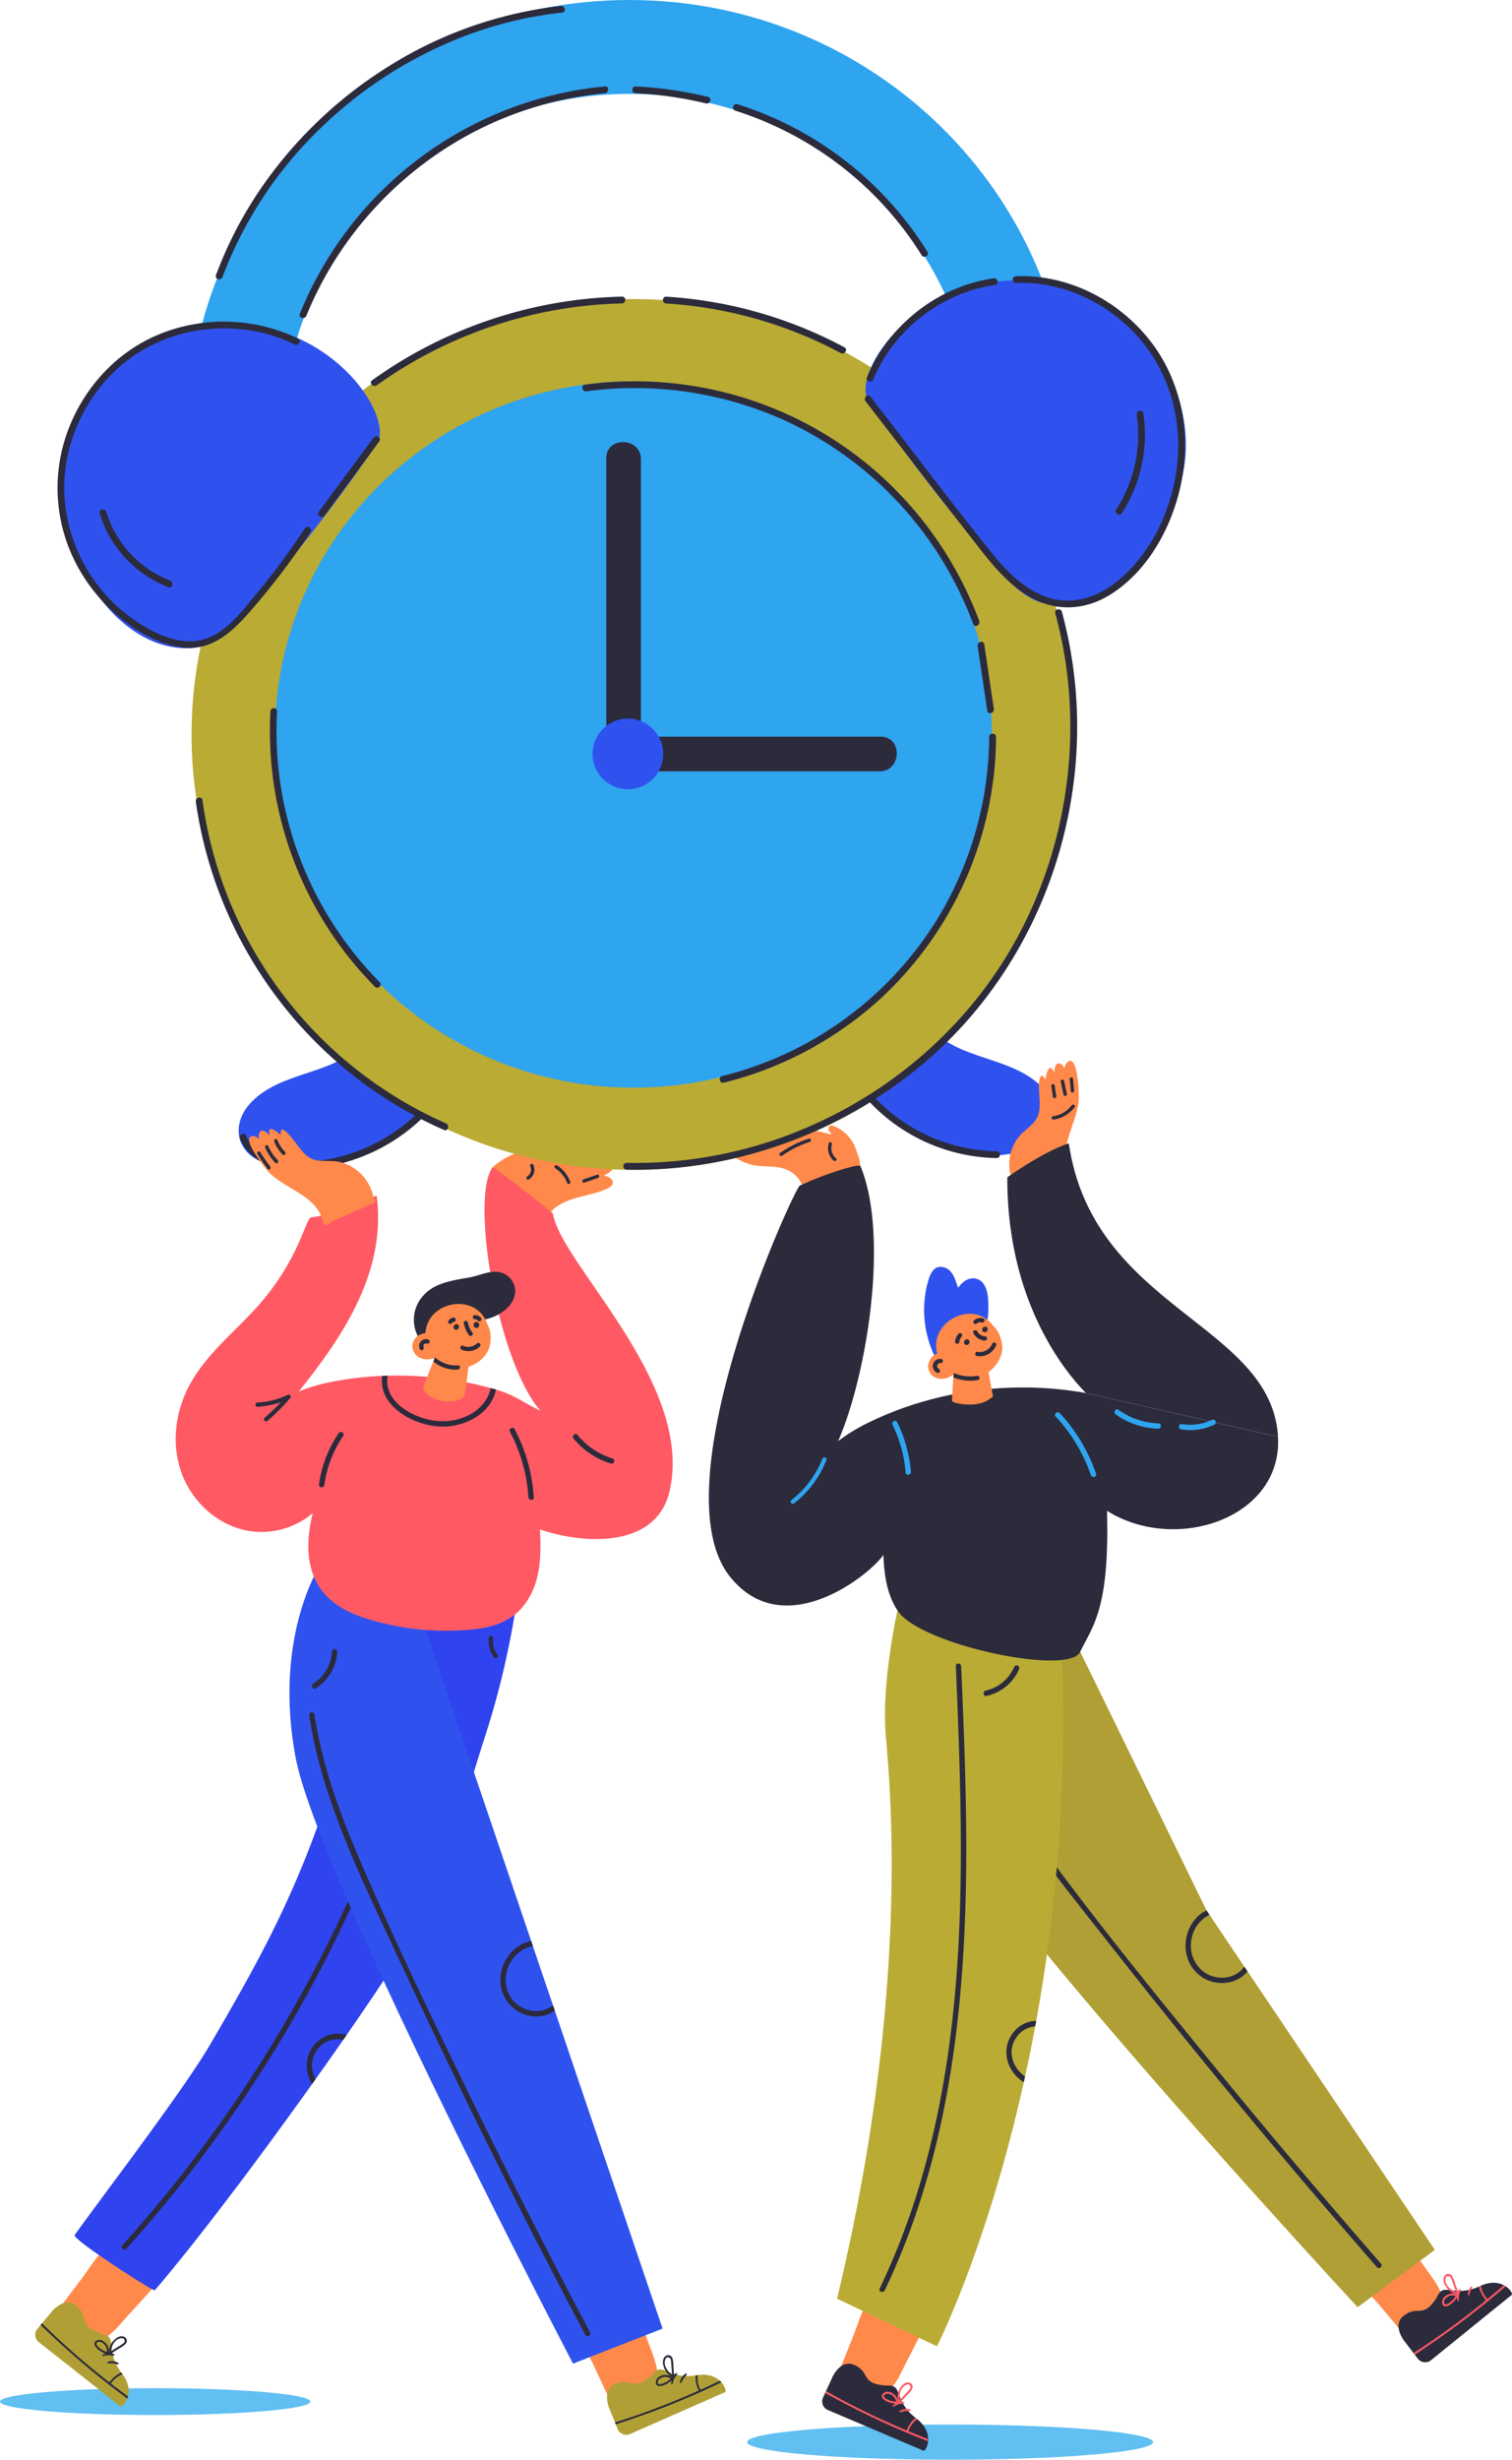 <svg xmlns="http://www.w3.org/2000/svg" viewBox="0 0 945.529 1536.89" style=""><g><g data-name="Layer 2"><g data-name="Layer 1"><ellipse cx="97.04" cy="1500.57" rx="97.04" ry="8.38" fill="#61bff1"></ellipse><path d="M721.09 1525.89c0 6-56.82 11-126.92 11s-126.93-4.91-126.93-11 56.83-11 126.93-11 126.92 4.95 126.92 11z" fill="#61bff1"></path><path d="M535.87 720.12a24.06 24.06 0 0 0-15.19-16.81c-2.09-.76-3.32 2-2.13 3.47l1.7 2.2c-4.15-1.2-8.46-2.05-12.55-3.12l-16.57-4.3c1.34-1.33-.45-4.15-2.65-3.32-1.37.51-2.74 1-4.1 1.57a2 2 0 0 0-2.17.85q-15.36 6-30.27 13.15c-2.18 1-.86 4.12 1.17 4a35.23 35.23 0 0 0 17.48 10.06c7.93 1.8 17-.24 24.13 4.39a18.54 18.54 0 0 1 6.91 8.27c1.31 3 2.69 5.41 6.33 5.21 4-.21 8.16-1.51 12.09-2.28l14.3-2.8.26-.08a1.91 1.91 0 0 0 2.16-1.45c1.79-6.45 1.78-13.41-.9-19.01z" fill="#ff894a"></path><path d="M522.83 723.74a8.27 8.27 0 0 1-2.53-8.9 1.07 1.07 0 0 0-2-.61 10.39 10.39 0 0 0 3 10.95c.98.89 2.56-.54 1.53-1.44z" fill="#2c2b3c"></path><path d="M505.92 711.41a65.31 65.31 0 0 0-18.17 9.09c-1.11.79.34 2.34 1.44 1.56a61.9 61.9 0 0 1 17.21-8.58c1.29-.42.82-2.48-.48-2.07z" fill="#2c2b3c"></path><path d="M382.61 737.14c-1-1.45-2.81-2.19-4.91-2.55a37.56 37.56 0 0 0 4.46-2.88 1.7 1.7 0 0 0-.6-2.84 44.61 44.61 0 0 0-11.17-1.62 24.57 24.57 0 0 0 3.11-2.86c.9-1 .54-2.91-1-2.92-13.55-.09-19-1.48-32.11 1.67 1.28-.94-5.29.93-5.61-.86-.4-2.31-2.77-3.06-4.81-3.06-7.62 0-16 5.09-21.6 9.78a2.22 2.22 0 0 0-.38.45c-.63.69 3.81 16.58 4.8 17.28 11.1 7.87-2.93 46.16 6.83 55.62 0 .06.8 8.33.77 8.39-1.18 1.81 20.63-48.86 21.81-50.67a1.71 1.71 0 0 0 1.66-2.23c8.06-9.53 22.21-9.92 33.31-14.07 2.48-.96 7.94-2.92 5.44-6.63z" fill="#ff894a"></path><path d="M333.47 727.73c-.61-1.23-2.48-.23-1.88 1a4.9 4.9 0 0 1-1.92 6.34c-1.18.68-.2 2.56 1 1.88a7.07 7.07 0 0 0 2.8-9.22z" fill="#2c2b3c"></path><path d="M356.59 738.24a20.82 20.82 0 0 0-8.21-10.07 1.06 1.06 0 0 0-1.13 1.8 19 19 0 0 1 7.46 9.25c.49 1.28 2.37.28 1.88-.98z" fill="#2c2b3c"></path><path d="M373.43 734l-8.49 2.85c-1.29.43-.82 2.51.48 2.07l8.48-2.92c1.29-.41.82-2.48-.47-2z" fill="#2c2b3c"></path><path d="M391.49 1441c-4 .59-8.18 3.18-11.77 4.71-4.9 2.08-9.94 4-14.48 6.78l-.44-.61c-1.46-1.91-4.29.09-3.84 2.13 1.93 8.63 7.15 17.08 10.86 25.08q6 12.87 11.94 25.72c1 2.23 4 1.82 5.23.12 3.17-4.37 9.27-5.32 13.76-7.84 4.65-2.6 7.84-6.65 8.23-12.09.51-7-2.92-14-5.19-20.33q-4.17-11.75-8.35-23.48c-1.07-2.99-5.28-2.51-5.95-.19z" fill="#ff894a"></path><path d="M450.16 1487.55a13 13 0 0 1 1 1c2.45 2.77 3 5.79 2.27 6.12l-59.48 26.17a5.79 5.79 0 0 1-7.7-3.13l-1.18-2.92-.48-1.2-3.44-8.48a9.12 9.12 0 0 1-.52-1.29c-3.84-12.29 4.37-14.38 4.37-14.38a13.3 13.3 0 0 1 9.23-.56 10 10 0 0 0 8.17-.93 30.46 30.46 0 0 0 6.55-5.35c5.8-6.37 9.35 4.18 26.1 1.63l.66-.11.66-.1c6.63-.95 11.07 1.03 13.79 3.53z" fill="#b09f34"></path><path d="M450.16 1487.55a13 13 0 0 1 1 1c-1 .44-2 .89-2.94 1.34q-4.87 2.33-9.82 4.53a.58.58 0 0 1-.58.26q-9.63 4.29-19.43 8.18-10.1 4-20.35 7.57c-4.29 1.48-8.61 3-13 4.36l-.48-1.2c4.39-1.42 8.8-2.8 13.16-4.32q10.5-3.68 20.83-7.8 9.3-3.72 18.44-7.82a19 19 0 0 1-2-9.42l.66-.11.66-.1c0 .28-.07.56-.08.85a15.79 15.79 0 0 0 1.79 8.32l.42-.18q5.11-2.29 10.16-4.71z" fill="#2c2b3c"></path><path d="M416 1472.3c-2 1.66-1.53 5-.72 7.15a10.72 10.72 0 0 0 5 5.71 1.07 1.07 0 0 0-.14.16c-2.93-2.82-10.07-1.24-10 3.34 0 2.85 3.2 2.33 5 1.65a14.28 14.28 0 0 0 4.87-3.09 8.34 8.34 0 0 0-.26 2 .45.45 0 0 0 .87.13 15 15 0 0 1 1.09-3.32c.49-1 1.31-1.7 1.76-2.66a.45.45 0 0 0-.59-.62 4.07 4.07 0 0 0-1.21 1h-.15l-.42-5.21a19.54 19.54 0 0 0-.57-5 2.76 2.76 0 0 0-4.53-1.24zm-4.63 15.85c.2-1.86 2.76-2.92 4.33-3a6.65 6.65 0 0 1 3.72 1 12.56 12.56 0 0 1-2.31 1.91c-1.01.54-6.11 3.29-5.79.09zm7.82-14.65a5.36 5.36 0 0 1 .46 2c.11 1 .16 2 .24 3 .14 1.77.29 3.55.43 5.32-2.83-2-5.55-5.76-4.36-9.3q.79-2.64 3.18-1.02z" fill="#2c2b3c"></path><path d="M428.9 1483.05c-1.77.71-3.78 3.77-3.7 5.67a.36.36 0 0 0 .66.19c.66-.81 1-1.89 1.6-2.77s1.49-1.55 2-2.46c.28-.42-.17-.78-.56-.63z" fill="#2c2b3c"></path><path d="M93.57 1423.72c-2.4-3.28-6.64-5.73-9.68-8.19-4.14-3.35-8.17-6.9-12.78-9.59l.33-.68c1-2.18-2.1-3.75-3.68-2.39-6.76 5.75-11.76 14.33-17.05 21.36q-8.57 11.31-17.1 22.62c-1.48 2 .27 4.39 2.35 4.68 5.35.74 9 5.68 13.38 8.46s9.55 3.8 14.54 1.59c6.39-2.82 10.95-9.13 15.51-14.12q8.42-9.2 16.81-18.4c2.16-2.36-.2-5.85-2.63-5.34z" fill="#ff894a"></path><path d="M324.73 983.64c.25-3.85-5.35-4.07-5.88-.37-.12.87-.25 1.74-.37 2.61a365.74 365.74 0 0 1-38.5-7.17q-9.75-2.46-19.35-5.54c-4.08-1.33-8.15-2.91-12.25-4.35.15-1.24.31-2.48.46-3.72.46-4-5.52-4.21-6.19-.37-.12.71-.24 1.44-.37 2.16-.72-.19-1.46-.39-2.19-.56-2.43-.59-4.46 2.74-2 4.19 1.06.63 2.17 1.19 3.28 1.75-.85 4.89-1.69 9.78-2.55 14.66-3.8 21.53-7.87 43-13.11 64.25q-10.38 42.13-24.75 83.15-1.24 3.56-2.5 7c-18.6 51.32-38.95 88.12-67.14 136.29-16.57 28.34-65.5 92.23-84.65 118.87C44.86 1399 96 1431.92 96.8 1431c26.43-30.79 64.93-82 98.29-128.77l2.18-3.06q1.83-2.58 3.64-5.12c.65-.93 1.31-1.85 2-2.77 4-5.71 8-11.32 11.75-16.76l2.07-3c1.81-2.6 3.59-5.18 5.34-7.71.63-.93 1.25-1.84 1.89-2.74 5.78-8.44 11.14-16.37 15.9-23.59 1.11-1.65 2.16-3.27 3.2-4.84 29.1-44.44 39-79.14 53.31-125.56 2.25-7.32 4.63-14.94 7.2-22.94a513.3 513.3 0 0 0 13.33-49.65c3.05-14.22 5.83-28.7 7.25-43.22a3.39 3.39 0 0 0 .27-2.81c.09-1.6.22-3.22.31-4.82z" fill="#2f43ef"></path><path d="M218 1187.1a844 844 0 0 1-104.1 171.39q-17.9 22.76-37.29 44.25c-1.44 1.59.8 4.1 2.26 2.49a847.73 847.73 0 0 0 117.24-166.43q13.37-24.9 25-50.64c.94-1.97-2.26-3.01-3.11-1.06z" fill="#2c2b3c"></path><path d="M414.34 1454.94l-56 21.9S290.85 1348 239.83 1237.48c-16.44-35.6-31.18-69.29-41.39-96.13-6.88-18.1-11.71-33.09-13.64-43.48-13.68-73.7 14-117 14.78-119.51l39.22 8.57 18.11 4 39.42 116.2 35.85 105.67 1.09 3.23 12.53 36.94 1.14 3.35z" fill="#2f52ef"></path><path d="M345.73 758.21c-.05-.32-37-29.74-37.76-28.76-13.86 18.81 2.82 120.83 30 152-11-5.19-16.16-9.89-27.81-13.23-1.1-.32-2.19-.62-3.3-.92a223.59 223.59 0 0 0-64.4-7.75l-3.42.13a211.92 211.92 0 0 0-29.48 3.32 110.92 110.92 0 0 0-22.73 6.45c28.15-35.07 54.7-75 48.77-121.89-.29-2.26-23.91 11.53-40.83 13-3.78.33-7.39 26.5-34.09 56.12-13.51 15-29.73 27.88-40.24 45.34s-13.91 39.1-6.83 58.49c6.3 17.29 21.37 31.52 39.51 35.56a49.44 49.44 0 0 0 42.4-10.6c-2.8 12-4.19 24.39-.41 36.36 4.9 15.54 17.44 24 32.34 28.93a164.65 164.65 0 0 0 54 8.11c15.82-.27 33.84-1.49 44.91-14.28 11.8-13.59 12.24-31.92 11.3-49 25.36 8.89 72.17 12.74 80.88-23.24 16.34-67.58-67.79-142.43-72.81-174.14z" fill="#ff5a64"></path><path d="M321.14 801.91a12.31 12.31 0 0 0-10.14-7.23c-5.7-.55-11.64 2.43-17.23 3.44-11 2-22.92 3.41-30 12.51a22.18 22.18 0 0 0-.66 27.11 4 4 0 0 0 4.28 1.6c2.77 1.84 7.93.85 8.32-3.3.49-5.24 6.35-7.8 11.4-8.91 6.47-1.42 13.09-1.55 19.43-3.59 9.89-3.16 18.73-12.06 14.6-21.63z" fill="#2c2b3c"></path><path d="M304.61 826.92c-7.13-19.48-37.26-14.23-38.53 6.05a7.28 7.28 0 0 0-.8.1 9.11 9.11 0 0 0-6.95 5.42 7.89 7.89 0 0 0 2.83 9c3.17 2.38 7.11 2.07 10.74 1.17a20.15 20.15 0 0 0 11.63 6.12c9.85 1.46 21.19-5 22.93-14.8 1.35-7.62-1.22-11.35-1.85-13.06z" fill="#ff894a"></path><path d="M294.94 840.15l-4.45 32.31c-5 5.11-15.77 2.95-22.31 1a5.35 5.35 0 0 1-3.43-7.07c1.74-4.48 4.29-11 6.22-15.69.38-.92.72-1.75 1-2.5a26.7 26.7 0 0 1 1.64-3.55z" fill="#ff894a"></path><path d="M80 1497.36a12.19 12.19 0 0 1-.42 1.33c-1.3 3.46-3.71 5.37-4.34 4.87l-51-40.22a5.79 5.79 0 0 1-.84-8.27l2-2.41.83-1 5.87-7a9.44 9.44 0 0 1 .89-1.06c9.06-9.17 14.76-2.89 14.76-2.89a13.25 13.25 0 0 1 4.82 7.88 10 10 0 0 0 4.66 6.78 30.41 30.41 0 0 0 7.8 3.27c8.35 2.12.7 10.22 10.81 23.81l.41.53.4.54c3.99 5.42 4.35 10.27 3.35 13.84z" fill="#b09f34"></path><path d="M80 1497.36a12.19 12.19 0 0 1-.42 1.33c-.86-.67-1.72-1.34-2.57-2-2.89-2.14-5.77-4.32-8.61-6.54a.63.63 0 0 1-.51-.39q-8.3-6.48-16.34-13.31-8.28-7.05-16.23-14.42c-3.33-3.09-6.69-6.19-9.94-9.4l.83-1c3.32 3.21 6.6 6.46 10 9.59q8.16 7.54 16.66 14.73 7.65 6.46 15.56 12.61a19 19 0 0 1 7.39-6.16l.41.53.4.54c-.26.09-.53.2-.79.32a15.86 15.86 0 0 0-6.51 5.49l.36.29q4.42 3.42 8.93 6.76c.49.38.95.67 1.38 1.03z" fill="#2c2b3c"></path><path d="M77.45 1460c-2.41-1-5.14 1-6.66 2.71a10.77 10.77 0 0 0-2.7 7.08h-.21c1.12-3.91-3.64-9.47-7.65-7.26-2.49 1.37-.55 3.92.91 5.21a14 14 0 0 0 5 2.85 8.85 8.85 0 0 0-1.91.72.44.44 0 0 0 .3.82 15.39 15.39 0 0 1 3.44-.59c1.08 0 2.12.35 3.18.3a.44.44 0 0 0 .26-.8 3.86 3.86 0 0 0-1.44-.6.61.61 0 0 0-.07-.14l4.41-2.82a19.32 19.32 0 0 0 4.1-2.83 2.76 2.76 0 0 0-.96-4.65zm-16.17 3.36c1.73-.7 3.87 1.06 4.71 2.39a6.62 6.62 0 0 1 .9 3.74 12.19 12.19 0 0 1-2.78-1.15c-.99-.56-5.82-3.78-2.83-4.98zm16.6 0a5.3 5.3 0 0 1-1.55 1.36c-.84.57-1.71 1.09-2.56 1.63l-4.5 2.87c.44-3.43 2.48-7.6 6.17-8.21 1.83-.33 2.65.45 2.44 2.36z" fill="#2c2b3c"></path><path d="M74 1476.48c-1.46-1.23-5.1-1.57-6.74-.6a.36.36 0 0 0 .14.67c1 .2 2.14 0 3.2.11s2.06.59 3.12.64a.45.45 0 0 0 .28-.82z" fill="#2c2b3c"></path><path d="M346.94 1256.27a19.67 19.67 0 0 1-5.33 2.7c-8.78 2.85-18.93-.83-24.29-8.2-10.42-14.31-1.22-34.77 14.86-38l1.09 3.23c-13.69 2.45-21.83 19.22-13.93 31.82 4.34 6.92 13.51 10.5 21.32 7.93a16 16 0 0 0 5.14-2.81z" fill="#2c2b3c"></path><path d="M216.69 1271.53l-2.07 3a15.77 15.77 0 0 0-13.72 3.47c-6.7 5.77-7.18 14.32-3.63 21.17l-2.18 3.06c-5.41-9-4.41-21.27 5.36-28.13a18.58 18.58 0 0 1 16.24-2.57z" fill="#2c2b3c"></path><path d="M207.57 1031.93a25.44 25.44 0 0 1-11.65 20c-1.79 1.16-.27 4.16 1.55 3a29 29 0 0 0 13.45-22.81 1.68 1.68 0 0 0-3.35-.19z" fill="#2c2b3c"></path><path d="M369 1457.3q-39-73.65-75.55-148.56c-24.25-49.74-48.52-99.7-70.16-150.63-11.9-28-22.09-56.85-26.68-87-.32-2.13-3.61-1.43-3.28.7 8.11 53.47 33.16 102.89 55.71 151.45q35.43 76.33 73.41 151.45Q343.8 1417 366 1458.84c1 1.91 4 .38 3-1.54z" fill="#2c2b3c"></path><path d="M310.15 868.23c-3.31 16.19-21.74 24.75-37.79 22.91s-35.91-13.59-33.36-31.45l3.42-.13c-2.94 16.79 17 27.16 31.51 28.36 14.25 1.18 30-6.39 32.89-20.61 1.18.3 2.23.6 3.33.92z" fill="#2c2b3c"></path><path d="M211.81 895.46a74.1 74.1 0 0 0-12.31 32.09c-.29 2.14 3.07 2.33 3.36.2a70.39 70.39 0 0 1 11.76-30.46c1.22-1.78-1.62-3.61-2.81-1.83z" fill="#2c2b3c"></path><path d="M321.86 893c-1-1.91-4-.38-3 1.54a101.23 101.23 0 0 1 11.59 40.9c.13 2.13 3.49 2.36 3.35.2A105 105 0 0 0 321.86 893z" fill="#2c2b3c"></path><path d="M383 911.25a45.25 45.25 0 0 1-21.84-14.67c-1.37-1.67-3.86.59-2.49 2.26A48.39 48.39 0 0 0 382 914.43c2 .64 3.08-2.54 1-3.18z" fill="#2c2b3c"></path><path d="M292.58 869.06c-2.62 6.14-9.43 7.94-15.53 6.66-5.78-1.2-13.48-4.78-12.68-11.84.24-2.15-3.11-2.35-3.35-.21-1 8.78 7.93 13.83 15.39 15.37 7.88 1.63 16.08-1.23 19.36-8.92.85-2-2.34-3.04-3.19-1.06z" fill="#ff5a64"></path><path d="M179.87 871.5a46.9 46.9 0 0 1-18.71 4.79c-1.69.07-1.91 2.72-.21 2.65a50.58 50.58 0 0 0 14.65-2.8 124.94 124.94 0 0 1-10.12 9.67c-1.3 1.11.45 3.11 1.75 2a126.36 126.36 0 0 0 14.33-14.38c.9-1.05-.56-2.43-1.69-1.93z" fill="#2c2b3c"></path><path d="M286.24 855.74a21.67 21.67 0 0 1-15.24-5.07c.38-.92.72-1.75 1-2.5a1.25 1.25 0 0 1 .37.23 19.52 19.52 0 0 0 14.06 4.7c1.71-.1 1.49 2.55-.19 2.64z" fill="#2c2b3c"></path><path d="M311.07 1033.87a13.5 13.5 0 0 1-2.72-10.3c.23-1.69-2.41-1.89-2.64-.2a16.17 16.17 0 0 0 3.37 12.26c1.05 1.37 3.04-.41 1.99-1.76z" fill="#2c2b3c"></path><path d="M295.43 832.69a14.43 14.43 0 0 1-2.75-6.22c-.29-1.67-2.95-1.52-2.65.16a17.37 17.37 0 0 0 3.21 7.56c1.02 1.36 3.22-.13 2.19-1.5z" fill="#2c2b3c"></path><path d="M285.46 827.34c-2.27 0-2.55 3.53-.28 3.53s2.55-3.53.28-3.53z" fill="#2c2b3c"></path><path d="M298.06 826a1.79 1.79 0 0 0-1.9 1.63v.22a1.77 1.77 0 1 0 3.53.27v-.22a1.8 1.8 0 0 0-1.63-1.9z" fill="#2c2b3c"></path><path d="M285 824.32a1.36 1.36 0 0 0-1.56-1.05 4 4 0 0 0-2.88 1.79 1.33 1.33 0 1 0 2.2 1.48 2.14 2.14 0 0 1 .13-.19l.05-.05.2-.17c-.11.06-.1 0 0 0a3.31 3.31 0 0 0 .33-.15 3.11 3.11 0 0 1 .44-.08 1.33 1.33 0 0 0 1.09-1.58z" fill="#2c2b3c"></path><path d="M300.79 823.41a4.74 4.74 0 0 0-3.72-1.73 1.36 1.36 0 0 0-1.43 1.22 1.33 1.33 0 0 0 1.22 1.42 2.28 2.28 0 0 1 1.94.84c1.09 1.32 3.09-.43 1.99-1.75z" fill="#2c2b3c"></path><path d="M298.31 839.39a7.88 7.88 0 0 1-8.7 1.46c-1.57-.68-2.43 1.83-.87 2.51a10.5 10.5 0 0 0 11.32-2c1.25-1.14-.5-3.14-1.75-1.97z" fill="#2c2b3c"></path><path d="M267.89 837a4.29 4.29 0 0 0-5.35 5.91c.69 1.56 3.07.38 2.38-1.18a1.65 1.65 0 0 1 2.09-2.23 1.33 1.33 0 0 0 .88-2.5z" fill="#2c2b3c"></path><path d="M280.91 663.53l-37.73-12.72c-2.48-4.41-9.84-6.61-14.11-1.32-18.53 22.91-53.21 18.79-72.59 39.89-11 12-9.78 28.71 5.87 36 41.23 19.26 96-15.1 119.18-47.3 5.47-2.68 6.87-12.02-.62-14.55z" fill="#2f52ef"></path><path d="M527.56 669c23.16 32.2 78 66.56 119.18 47.3 15.66-7.32 16.9-24 5.87-36-19.37-21.1-54.06-17-72.59-39.89-4.27-5.29-11.63-3.09-14.11 1.32l-37.73 12.73c-7.49 2.54-6.09 11.87-.62 14.54z" fill="#2f52ef"></path><path d="M356.64 631.69c8.49 5 20.19 5.47 28.68 1.2.71-.36 1.3-.8 1.95-1.2z"></path><ellipse cx="396.11" cy="458.92" rx="276.33" ry="272.05" fill="#baab34"></ellipse><path d="M176.8 270c1.13-116.91 97.73-211.34 216.75-211.34S609.17 153.07 610.3 270h59.56C668.73 120.69 545.46 0 393.55 0S118.36 120.69 117.23 270z" fill="#2fa4ef"></path><ellipse cx="396.11" cy="458.92" rx="224.17" ry="220.7" fill="#2fa4ef"></ellipse><path d="M116.06 204.76c-46.69 10-80.79 57-78.72 104.17 1.69 38.65 34.36 96.35 79.81 96.12 23-.11 37.29-22.83 50.43-38.45a1119.68 1119.68 0 0 0 68.07-89.18c12.25-17.97-35.75-90.55-119.59-72.66z" fill="#2f52ef"></path><path d="M543.18 250.61a1116 1116 0 0 0 68.06 89.18c13.14 15.63 27.39 38.35 50.43 38.46 45.45.22 78.12-57.47 79.81-96.12 2.07-47.21-32-94.21-78.72-104.17-83.83-17.9-131.84 54.68-119.58 72.65z" fill="#2f52ef"></path><path d="M670.59 494.92a275.43 275.43 0 0 0-6.53-112.66c-.73-2.64-4.87-1.69-4.14.95 17.6 64.34 10.18 134.79-19.52 194.41-29.35 59-80.5 104.67-141.46 129.22a270.89 270.89 0 0 1-107 19.73c-2.73-.06-2.87 4.19-.13 4.25C445.3 732 498.6 716.83 544 688.77a112.27 112.27 0 0 0 79.22 34.82c2.73 0 2.87-4.21.12-4.25a107.91 107.91 0 0 1-75.68-32.89 279.93 279.93 0 0 0 27.2-19.74c52.27-43.03 85.86-105.02 95.73-171.79z" fill="#2c2b3c"></path><path d="M719.55 213.32c-19.77-25.61-51.57-42-84.17-40.76-2.71.11-2.86 4.35-.12 4.24 27.85-1.1 54.93 11.09 74 31.11 20.06 21 29.35 49.52 27.24 78.35-2.08 28.52-15 58.13-37.39 76.54-11.77 9.68-26.78 15.37-41.95 11.08-15.79-4.47-27.52-16.66-37.51-29.06-25.65-31.87-50.21-64.67-75.28-97-1.67-2.16-4.79.73-3.12 2.88 24.05 31 48 62.17 72.17 93.08 10.19 13 21.46 25.8 37.06 32.27 14.37 5.95 29.8 3.94 43-4 25.73-15.6 41.45-46.33 46.1-75.3 4.71-29.33-1.77-59.75-20.03-83.43z" fill="#2c2b3c"></path><path d="M621.39 173.9c-35 5-65.78 29.24-79.28 61.87-1 2.52 3 3.72 4.07 1.21 12.94-31.27 42.73-54.13 76.16-58.95 2.71-.39 1.74-4.52-.95-4.13z" fill="#2c2b3c"></path><path d="M190.58 330.18a451.51 451.51 0 0 1-30.13 40.69c-8.95 10.74-19 24.71-33.2 28.65-15.1 4.21-31.39-3.91-43.55-12.34a101.63 101.63 0 0 1-27.39-28.44C41.46 335.69 36.37 307.61 43.17 281c6.77-26.5 24.15-50.28 48.26-63.51 28.22-15.48 63.78-16.47 92.73-2.34 2.43 1.19 4.71-2.4 2.25-3.6a107.07 107.07 0 0 0-86.41-2.86c-27.32 11-48.28 34.25-58.09 61.86A102.46 102.46 0 0 0 48 353a107.86 107.86 0 0 0 26.52 32.52c11.32 9.34 25.44 17.52 40.26 19.09 18.84 2 31.62-11 43-24.13a460.52 460.52 0 0 0 36.38-48.08c1.52-2.25-2.08-4.5-3.58-2.22z" fill="#2c2b3c"></path><path d="M233.61 273.46l-34.27 46.32c-1.62 2.2 2 4.44 3.61 2.26q17.13-23.18 34.27-46.33c1.62-2.2-1.99-4.43-3.61-2.25z" fill="#2c2b3c"></path><path d="M389 185.34a278.79 278.79 0 0 0-156.28 52.26c-2.22 1.59.68 4.7 2.88 3.13a275 275 0 0 1 153.3-51.15c2.73-.06 2.87-4.31.1-4.24z" fill="#2c2b3c"></path><path d="M528.06 217a271.09 271.09 0 0 0-111.37-31.62c-2.72-.16-2.85 4.08-.12 4.25a266.06 266.06 0 0 1 109.24 31c2.39 1.26 4.66-2.34 2.25-3.63z" fill="#2c2b3c"></path><path d="M278.9 701.9a259.21 259.21 0 0 1-152.31-202c-.38-2.71-4.51-1.74-4.14.95a265.16 265.16 0 0 0 105.61 176.59 261.23 261.23 0 0 0 31.37 19.66 109.77 109.77 0 0 1-66.54 28.9c-2.7.19-2.86 4.44-.12 4.25a114.36 114.36 0 0 0 70.65-31q7 3.6 14.26 6.79c2.5 1.03 3.69-3.04 1.22-4.14z" fill="#2c2b3c"></path><path d="M180.37 724.78a25.14 25.14 0 0 1-26.48-15.21c-1-2.53-4.81-.53-3.76 2a29.4 29.4 0 0 0 31.19 17.38c2.68-.43 1.74-4.56-.95-4.17z" fill="#2c2b3c"></path><path d="M653.59 679.11c-1.75-2.11-4.87.77-3.13 2.87a21.22 21.22 0 0 1-12.07 34.31c-2.68.57-1.72 4.71 1 4.14 18.83-4.01 26.42-26.53 14.2-41.32z" fill="#2c2b3c"></path><path d="M378.33 54a229.08 229.08 0 0 0-190.84 142.1c-1 2.53 3 3.73 4.08 1.22 24-58.89 72.85-105.83 132.84-127.08a227 227 0 0 1 53.79-12c2.69-.24 2.85-4.46.13-4.24z" fill="#2c2b3c"></path><path d="M442.76 60.53A246.7 246.7 0 0 0 397.53 54c-2.73-.14-2.86 4.1-.13 4.24a241.06 241.06 0 0 1 44.15 6.39c2.64.6 3.88-3.46 1.21-4.1z" fill="#2c2b3c"></path><path d="M580 157.4a216.66 216.66 0 0 0-118.91-92.3c-2.61-.82-3.83 3.25-1.22 4.07a213.71 213.71 0 0 1 96.4 63.21 208.8 208.8 0 0 1 20 27c1.38 2.31 5.15.35 3.73-1.98z" fill="#2c2b3c"></path><path d="M106.48 362.81a67.48 67.48 0 0 1-40-43c-.79-2.61-4.94-1.67-4.14 1a72 72 0 0 0 43 46.09c2.47.96 3.66-3.12 1.14-4.09z" fill="#2c2b3c"></path><path d="M715 258.28c-.4-2.71-4.54-1.74-4.14 1A85.93 85.93 0 0 1 698 318.34c-1.49 2.29 2.12 4.54 3.6 2.25a90.42 90.42 0 0 0 13.4-62.31z" fill="#2c2b3c"></path><path d="M350.63 3.71A256.89 256.89 0 0 0 245.5 39.93a270.46 270.46 0 0 0-81.28 76.24 250.45 250.45 0 0 0-29.15 55.71c-1 2.56 3.12 3.77 4.07 1.21a252.78 252.78 0 0 1 59.94-91.66A266.46 266.46 0 0 1 291 22.37a247.14 247.14 0 0 1 60.59-14.52c2.71-.3 1.73-4.44-.96-4.14z" fill="#2c2b3c"></path><path d="M618.6 460.4a221.8 221.8 0 0 1-31.45 112.19 220.1 220.1 0 0 1-135.5 99.74c-2.65.66-1.7 4.8 1 4.14a226.22 226.22 0 0 0 97.5-52.07 224.29 224.29 0 0 0 72.74-163.88c-.02-2.73-4.27-2.87-4.29-.12z" fill="#2c2b3c"></path><path d="M612.35 388a231.33 231.33 0 0 0-65.69-94.43 228.77 228.77 0 0 0-109.88-51.87 232 232 0 0 0-71-1.36c-2.71.37-1.74 4.51.95 4.14A228 228 0 0 1 489.21 262a226.35 226.35 0 0 1 119.37 127.93c.95 2.56 4.7.56 3.77-1.93z" fill="#2c2b3c"></path><path d="M621.51 443q-3-20.19-6-40.4c-.4-2.71-4.54-1.74-4.14 1q3 20.19 6 40.4c.4 2.71 4.54 1.73 4.14-1z" fill="#2c2b3c"></path><path d="M550.65 460.28H400.79V287c0-13.9-21.65-14.63-21.65-.64v177.2A11.08 11.08 0 0 0 380 468c-1.82 6.22 1.28 13.95 9.64 13.95H550c13.91-.02 14.63-21.67.65-21.67z" fill="#2c2b3c"></path><circle cx="392.65" cy="471.1" r="22.09" transform="rotate(-76.72 392.629 471.096)" fill="#2f52ef"></circle><path d="M237.47 613.72a223.12 223.12 0 0 1-64.23-169.2c.15-2.65-4-2.78-4.12-.13a227.26 227.26 0 0 0 65.31 172.13c1.87 1.87 4.92-.91 3.04-2.8z" fill="#2c2b3c"></path><path d="M166.22 730.25c10.05 12.75 31.78 15.49 35.92 33.52.54 2.37 3.88 1.91 4.18-.1h.1l26.88-11.82c1.67-.73 1.36-2.63.24-3.51A28.12 28.12 0 0 0 221 729.67a26.47 26.47 0 0 0-10.79-4c-4.46-.61-9.13.2-13.51-1-5.49-1.53-8.83-6.66-12.07-11-10.88-14.53-9-4.41-9-4.41s-9.31-8.81-6.89.28c-6.19-7-8.11-.1-6.23 2.31-2.51-2.93-15.75-6.24 3.71 18.4z" fill="#ff894a"></path><path d="M168.81 728.61a99.19 99.19 0 0 1-5.92-8.56 1.09 1.09 0 1 0-1.86 1.11 106.56 106.56 0 0 0 6.3 9.15c1.01 1.31 2.49-.39 1.48-1.7z" fill="#2c2b3c"></path><path d="M173.54 724.74a31.15 31.15 0 0 1-5.76-8.5c-.72-1.54-2.58-.43-1.86 1.11a33.87 33.87 0 0 0 6.13 9.09c1.11 1.17 2.61-.51 1.49-1.7z" fill="#2c2b3c"></path><path d="M178.12 719.59a22.58 22.58 0 0 1-4.65-7.21c-.64-1.58-2.5-.46-1.86 1.11a24.4 24.4 0 0 0 5 7.8c1.15 1.16 2.64-.52 1.51-1.7z" fill="#2c2b3c"></path><path d="M665.54 667.92c-.11-3-6-7.08-6.24 2.25-4-8.51-5.44 4.24-5.44 4.24s-5.07-9-4 9.15c.31 5.39 1.07 11.46-2.13 16.17-2.55 3.76-6.65 6.16-9.67 9.5a26.8 26.8 0 0 0-5.67 10 28.15 28.15 0 0 0 2.47 22.31 2 2 0 0 0 2.45 2.53l28.16-8.32h.1c1.53 1.34 4.38-.46 3.26-2.62-8.47-16.44 6.34-32.59 5.81-48.78-1.04-31.42-8.98-20.35-9.1-16.43z" fill="#ff894a"></path><path d="M670.23 690.62a18.19 18.19 0 0 1-11.78 6.86c-1.35.21-.87 2.28.48 2.07a20.29 20.29 0 0 0 13.1-7.8c.83-1.08-.97-2.2-1.8-1.13z" fill="#2c2b3c"></path><path d="M660.52 684.89c-.34-2.24-.68-4.49-1-6.73-.21-1.35-2.27-.87-2.07.48.33 2.24.67 4.49 1 6.73.2 1.35 2.27.87 2.07-.48z" fill="#2c2b3c"></path><path d="M667.17 683.49l-1.77-8.14a1.06 1.06 0 0 0-2.07.47l1.77 8.18a1.06 1.06 0 0 0 2.07-.51z" fill="#2c2b3c"></path><path d="M671.74 681.37c-.26-2.48-.51-5-.77-7.43-.13-1.36-2.2-.87-2.06.48l.76 7.43c.14 1.35 2.2.86 2.07-.48z" fill="#2c2b3c"></path><path d="M574.19 1449.39c-3.18-2.53-7.92-3.78-11.49-5.35-4.87-2.15-9.69-4.53-14.85-5.91 0-.25.1-.49.14-.74.39-2.37-3-3.07-4.18-1.35-5 7.32-7.55 16.91-10.85 25.09q-5.3 13.15-10.57 26.32c-.91 2.28 1.41 4.16 3.5 3.89 5.36-.68 10.22 3.11 15.13 4.66 5.08 1.61 10.21 1.16 14.45-2.28 5.42-4.39 8.17-11.68 11.26-17.7l11.4-22.16c1.46-2.86-1.77-5.58-3.94-4.47z" fill="#ff894a"></path><path d="M580.45 1524a12.6 12.6 0 0 1-.06 1.39c-.35 3.68-2.18 6.15-2.91 5.84l-59.8-25.43a5.79 5.79 0 0 1-3-7.75l1.32-2.86.55-1.17 3.82-8.32a10.67 10.67 0 0 1 .58-1.26c6.33-11.22 13.48-6.66 13.48-6.66a13.28 13.28 0 0 1 6.72 6.35 10 10 0 0 0 6.28 5.32 30.42 30.42 0 0 0 8.38 1.11c8.62-.14 3.36 9.67 16.68 20.13l.53.41.53.41c5.26 4.21 6.86 8.8 6.9 12.49z" fill="#2c2b3c"></path><path d="M580.45 1524a12.6 12.6 0 0 1-.06 1.39c-1-.42-2-.83-3-1.22-3.35-1.32-6.69-2.66-10-4.06a.59.59 0 0 1-.59-.24q-9.72-4.08-19.26-8.56-9.84-4.62-19.45-9.66c-4-2.1-8.08-4.22-12.06-6.46l.55-1.17c4 2.22 8.06 4.5 12.16 6.63q9.85 5.13 19.94 9.84 9.09 4.24 18.32 8.09a19.1 19.1 0 0 1 5.52-7.89l.53.41.53.41-.67.52a15.94 15.94 0 0 0-4.85 7l.42.18q5.17 2.16 10.4 4.18.76.34 1.57.61z" fill="#ff5a64"></path><path d="M568.15 1488.63c-2.6-.33-4.7 2.31-5.71 4.37a10.71 10.71 0 0 0-.76 7.54h-.22c.06-4.06-6-8.18-9.28-5-2 2 .5 3.94 2.25 4.8a14.19 14.19 0 0 0 5.59 1.43 8.08 8.08 0 0 0-1.65 1.2.44.44 0 0 0 .5.71 15.22 15.22 0 0 1 3.17-1.47c1-.3 2.13-.22 3.14-.54a.45.45 0 0 0 .05-.85 3.84 3.84 0 0 0-1.56-.2.4.4 0 0 0-.1-.12l3.52-3.88a19.43 19.43 0 0 0 3.21-3.8 2.77 2.77 0 0 0-2.15-4.19zm-14.73 7.49c1.49-1.13 4 0 5.18 1.07a6.61 6.61 0 0 1 1.84 3.38 13.14 13.14 0 0 1-3-.38c-1.08-.29-6.59-2.13-4.02-4.07zm16-4.34a5.11 5.11 0 0 1-1.15 1.71c-.65.77-1.35 1.5-2 2.25q-1.8 2-3.59 4c-.48-3.43.4-8 3.8-9.54q2.52-1.26 2.97 1.58z" fill="#ff5a64"></path><path d="M569.17 1505.43a7.38 7.38 0 0 0-6.67 1.19.36.36 0 0 0 .32.61c1-.07 2.07-.56 3.11-.73s2.15 0 3.19-.2a.46.46 0 0 0 .05-.87z" fill="#ff5a64"></path><path d="M871.57 1398.33c-3.73 1.62-7.06 5.22-10.13 7.63-4.18 3.3-8.54 6.44-12.19 10.35l-.58-.48c-1.91-1.46-4.12 1.21-3.15 3.06 4.12 7.82 11.38 14.61 17.05 21.35q9.13 10.86 18.28 21.7c1.58 1.87 4.33.7 5.08-1.26 1.91-5.06 7.54-7.57 11.21-11.18s5.82-8.47 4.78-13.83c-1.34-6.85-6.48-12.69-10.34-18.25L877.36 1397c-1.82-2.67-5.76-1.11-5.79 1.33z" fill="#ff894a"></path><path d="M940.39 1427.84a12.46 12.46 0 0 1 1.19.71c3.1 2 4.42 4.81 3.8 5.31l-50.53 40.86a5.79 5.79 0 0 1-8.25-1l-1.9-2.5-.78-1-5.55-7.29a8.34 8.34 0 0 1-.84-1.1c-6.93-10.86.45-15 .45-15a13.22 13.22 0 0 1 8.76-3 10 10 0 0 0 7.64-3 30.2 30.2 0 0 0 4.91-6.88c3.93-7.67 10.12 1.58 25.61-5.27l.61-.27.62-.28c6.17-2.73 10.97-1.99 14.26-.29z" fill="#2c2b3c"></path><path d="M940.39 1427.84a12.46 12.46 0 0 1 1.19.71c-.84.69-1.68 1.38-2.48 2.07q-4.1 3.51-8.29 6.94a.59.59 0 0 1-.49.41q-8.16 6.66-16.6 13-8.7 6.51-17.66 12.63c-3.74 2.56-7.52 5.16-11.36 7.62l-.78-1c3.86-2.53 7.75-5 11.56-7.63q9.16-6.3 18.06-13c5.33-4 10.58-8.15 15.74-12.37a19.06 19.06 0 0 1-4.38-8.58l.61-.27.62-.28a8.17 8.17 0 0 0 .14.84 15.93 15.93 0 0 0 3.91 7.57l.36-.29q4.32-3.56 8.57-7.21c.43-.4.89-.77 1.28-1.16z" fill="#ff5a64"></path><path d="M903.38 1422.09c-1.52 2.14-.17 5.24 1.17 7.1a10.72 10.72 0 0 0 6.3 4.2l-.1.2c-3.56-2-10 1.44-8.77 5.84.79 2.74 3.71 1.41 5.29.27a14.26 14.26 0 0 0 3.89-4.26 8.28 8.28 0 0 0 .28 2 .44.44 0 0 0 .86-.11 15.12 15.12 0 0 1 .19-3.49c.22-1 .81-2 1-3a.45.45 0 0 0-.73-.44 4.13 4.13 0 0 0-.91 1.28h-.15l-1.77-4.92a19.33 19.33 0 0 0-1.85-4.62 2.76 2.76 0 0 0-4.7-.05zm-.31 16.52c-.3-1.85 1.89-3.54 3.38-4.07a6.61 6.61 0 0 1 3.84 0 12.8 12.8 0 0 1-1.73 2.45c-.77.8-4.98 4.8-5.49 1.62zm3.69-16.19a5.27 5.27 0 0 1 1 1.82c.37.94.68 1.9 1 2.85q.91 2.51 1.81 5c-3.25-1.2-6.86-4.11-6.64-7.84.07-1.84 1.07-2.46 2.83-1.83z" fill="#ff5a64"></path><path d="M920 1428.65a6.41 6.41 0 0 0-1.9 5.58.31.31 0 0 0 .6 0c.38-.83.44-1.81.76-2.69s.92-1.63 1.19-2.51a.4.4 0 0 0-.65-.38z" fill="#ff5a64"></path><path d="M897.27 1405.77L849 1441.59s-98.93-106.66-177.15-199.9c-25.2-30-48.26-58.68-65.16-81.91-11.38-15.65-20-28.85-24.56-38.37-32.54-67.53-17.19-116.55-17.09-119.21l40.1-2 18.51-.93L647 973.74l107.47 219.87 1.9 2.83 21.78 32.36 2 2.94z" fill="#b09f34"></path><path d="M780.12 1231.74a19.74 19.74 0 0 1-4.44 4c-7.72 5-18.48 4.16-25.59-1.55-13.81-11.07-10.29-33.23 4.37-40.58l1.9 2.83c-12.57 6-16 24.27-5.09 34.36 6 5.54 15.78 6.58 22.65 2.06a16.17 16.17 0 0 0 4.22-4.06z" fill="#2c2b3c"></path><path d="M863.6 1414.39q-54.81-62.78-107.54-127.33c-35-42.86-70-85.94-102.78-130.57-18-24.54-34.51-50.29-45.88-78.62-.8-2-3.84-.57-3 1.43 20.14 50.19 55.84 92.57 88.89 134.68q52 66.19 106.13 130.63 30.5 36.27 61.67 72c1.38 1.59 3.91-.61 2.51-2.22z" fill="#2c2b3c"></path><path d="M654.68 1221.06q-3 21.62-6.7 41.63c-.22 1.15-.43 2.3-.64 3.44q-3 16.24-6.33 31.31l-.78 3.57c-23.17 104.06-54.3 165-54.3 165L552 1449.84l-3-1.43-25.54-12.16c47-195.37 32.52-325.79 30.39-353-2.63-33.29 7.83-79.13 7.83-79.13l3-.13 95.27-3.69 2.36-.1c.13 1.9.26 3.79.37 5.68a1061.53 1061.53 0 0 1-8 215.18z" fill="#baab34"></path><path d="M679 870.38a224.18 224.18 0 0 0-36.18-3.45h-3.43a223.59 223.59 0 0 0-64.17 9.42l-3.28 1a212.91 212.91 0 0 0-27.57 10.91 110.64 110.64 0 0 0-20.24 12.18c18-41.22 32.05-128 14-171.75-.87-2.1-24.39 5.62-38 12.12-3.42 1.63-89 187.83-43.58 244.39 33.68 42 87.42-1.23 95.89-13.68.44 12.33 2.12 24.78 9.13 35.2 14 20.85 106.58 40.65 113.91 25.41 7.82-16.21 18.48-26.89 16.77-88.16 43 27 109.89 4.54 106.92-46.23z" fill="#2c2b3c"></path><path d="M618.07 814.93c-.14-4.15-.41-9-2.87-12.54a8 8 0 0 0-8.54-3.44c-3.26.74-5.57 3.08-7.48 5.67-2-5.19-3.25-11.56-9.45-12.91-6.54-1.43-8.66 5.94-9.89 10.79a66.57 66.57 0 0 0 5.62 46.83 1.66 1.66 0 0 0 2.19.76 1.58 1.58 0 0 0 1.46-.29 137.65 137.65 0 0 1 26.21-15.72 1.56 1.56 0 0 0 .82-2.07 61.05 61.05 0 0 0 1.93-17.08z" fill="#2f52ef"></path><path d="M620.72 827.92c-12.86-16.27-39.83-1.87-34.71 17.79a6.89 6.89 0 0 0-.73.34 9.12 9.12 0 0 0-4.91 7.32 7.89 7.89 0 0 0 5.51 7.72c3.75 1.26 7.41-.26 10.57-2.25a20.16 20.16 0 0 0 13 2.19c9.82-1.69 18.58-11.34 17.16-21.22-1.15-7.71-4.75-10.45-5.89-11.89z" fill="#ff894a"></path><path d="M621.53 875.6c-3.16 6.42-14.06 7.73-20.9 7.89a5.35 5.35 0 0 1-5.46-5.65c.26-4.92.67-12.09 1-17.23.07-.94.13-1.8.2-2.57a26.33 26.33 0 0 1 .43-3.64l18.83-10.89z" fill="#ff894a"></path><path d="M635.53 1273.06c-5.93 8.76-2.22 19 5.48 24.38l-.78 3.57c-10.61-6.49-15-21-6.15-31.59a18.43 18.43 0 0 1 13.9-6.73c-.22 1.15-.43 2.3-.64 3.44a15.77 15.77 0 0 0-11.81 6.93z" fill="#2c2b3c"></path><path d="M634.26 1041.45a25.46 25.46 0 0 1-17.78 14.85c-2.09.48-1.68 3.82.43 3.34a29 29 0 0 0 20.44-16.85 1.69 1.69 0 0 0-3.09-1.34z" fill="#2c2b3c"></path><path d="M662.71 882.92c-1.47-1.58-4 .69-2.47 2.27a101.26 101.26 0 0 1 21.9 36.43c.69 2 4 1.36 3.29-.68a105.1 105.1 0 0 0-22.72-38.02z" fill="#2fa4ef"></path><path d="M724.43 889.33a45.22 45.22 0 0 1-24.92-8.43c-1.77-1.25-3.57 1.59-1.81 2.84a48.5 48.5 0 0 0 26.55 8.94c2.16.08 2.35-3.28.18-3.35z" fill="#2fa4ef"></path><path d="M628.44 875.8c-1.05.48-2.1.89-3.16 1.26a1.59 1.59 0 0 0-.21-.41 28.91 28.91 0 0 0 2.29-1.88 1.71 1.71 0 0 0-1.67-2.89 1.77 1.77 0 0 0-3.11-1.11c-6.33 7.62-16.22 7.74-25.19 5.76a26.64 26.64 0 0 1-5.52-3.46c-1.52-1.24-3.24.89-2.32 2.31a1.62 1.62 0 0 0-.44 1.43v.09a1.58 1.58 0 0 0 .3 1.47l.06.08c2.27 7.4 11.41 9.59 18.52 9.15a19.6 19.6 0 0 0 9.47-3c3.2-.79 6.32-1.81 9.21-2.84a1.38 1.38 0 0 0 .86-1.93c.78-.3 1.55-.61 2.32-1 1.97-.83.56-3.92-1.41-3.03z" fill="#2c2b3c"></path><path d="M604.09 1132.78c-.45-30.56-1.71-61.11-3-91.65-.09-2.13-3.44-2.4-3.35-.24 4.27 103.9 8.54 210-19 311.4a455.32 455.32 0 0 1-28.63 77.65c-.93 2 2.25 3 3.18 1.1 44.44-92.62 52.32-197.04 50.8-298.26z" fill="#2c2b3c"></path><path d="M569.63 919.56a87.47 87.47 0 0 0-8.49-30.83c-.94-1.94-4-.53-3 1.42a84.6 84.6 0 0 1 8.22 30c.15 2.12 3.46 1.55 3.27-.59z" fill="#2fa4ef"></path><path d="M514.33 911.33a61.29 61.29 0 0 1-19.42 25.92c-1.34 1 .32 3.11 1.67 2.06a64 64 0 0 0 20.22-27 1.33 1.33 0 0 0-2.47-.98z" fill="#2fa4ef"></path><path d="M616.11 835a6 6 0 0 1-5-3.15c-.79-1.5-3.22-.43-2.42 1.08a8.61 8.61 0 0 0 7.13 4.7c1.68.14 2-2.5.29-2.63z" fill="#2c2b3c"></path><path d="M604.79 836.85c-2.27-.09-2.69 3.42-.42 3.51s2.69-3.42.42-3.51z" fill="#2c2b3c"></path><path d="M616.17 828.9c-2.26-.09-2.69 3.42-.41 3.51s2.69-3.41.41-3.51z" fill="#2c2b3c"></path><path d="M599.28 833.46a8.89 8.89 0 0 0-2 4.75 1.33 1.33 0 0 0 2.64.31 6.34 6.34 0 0 1 1.51-3.49c1.08-1.31-1.06-2.88-2.15-1.57z" fill="#2c2b3c"></path><path d="M614.91 823.82a6 6 0 0 0-5.78 1.14c-1.29 1.12.37 3.19 1.67 2.06a3.26 3.26 0 0 1 3.14-.74c1.62.51 2.61-1.96.97-2.46z" fill="#2c2b3c"></path><path d="M620.46 839.66a8.4 8.4 0 0 1-9.16 5c-1.69-.28-2 2.36-.31 2.64a11.09 11.09 0 0 0 11.94-6.64 1.33 1.33 0 0 0-2.47-1z" fill="#2c2b3c"></path><path d="M611.4 862.28a28.05 28.05 0 0 1-15.19-1.67c.07-.94.13-1.8.2-2.57a1.32 1.32 0 0 1 .72.08 25.27 25.27 0 0 0 13.87 1.53 1.33 1.33 0 0 1 .4 2.63z" fill="#2c2b3c"></path><path d="M588.54 849.08a4.53 4.53 0 0 0-2.48 8.64c1.51.79 2.48-1.69 1-2.47a1.89 1.89 0 0 1 1.2-3.53 1.33 1.33 0 0 0 .28-2.64z" fill="#2c2b3c"></path><path d="M668.37 714.37c-15.7 5-38.44 21.19-38.44 21.21-.31 84.66 43 128.32 49.09 134.8l120.19 27.35c-4.15-70.91-115.65-79.66-130.84-183.36z" fill="#2c2b3c"></path><path d="M757.87 887.16a31.93 31.93 0 0 1-18.82 2.62c-2.14-.33-2.47 3-.34 3.34a35.23 35.23 0 0 0 20.58-2.91 1.68 1.68 0 0 0-1.42-3.05z" fill="#2fa4ef"></path></g></g></g></svg>
